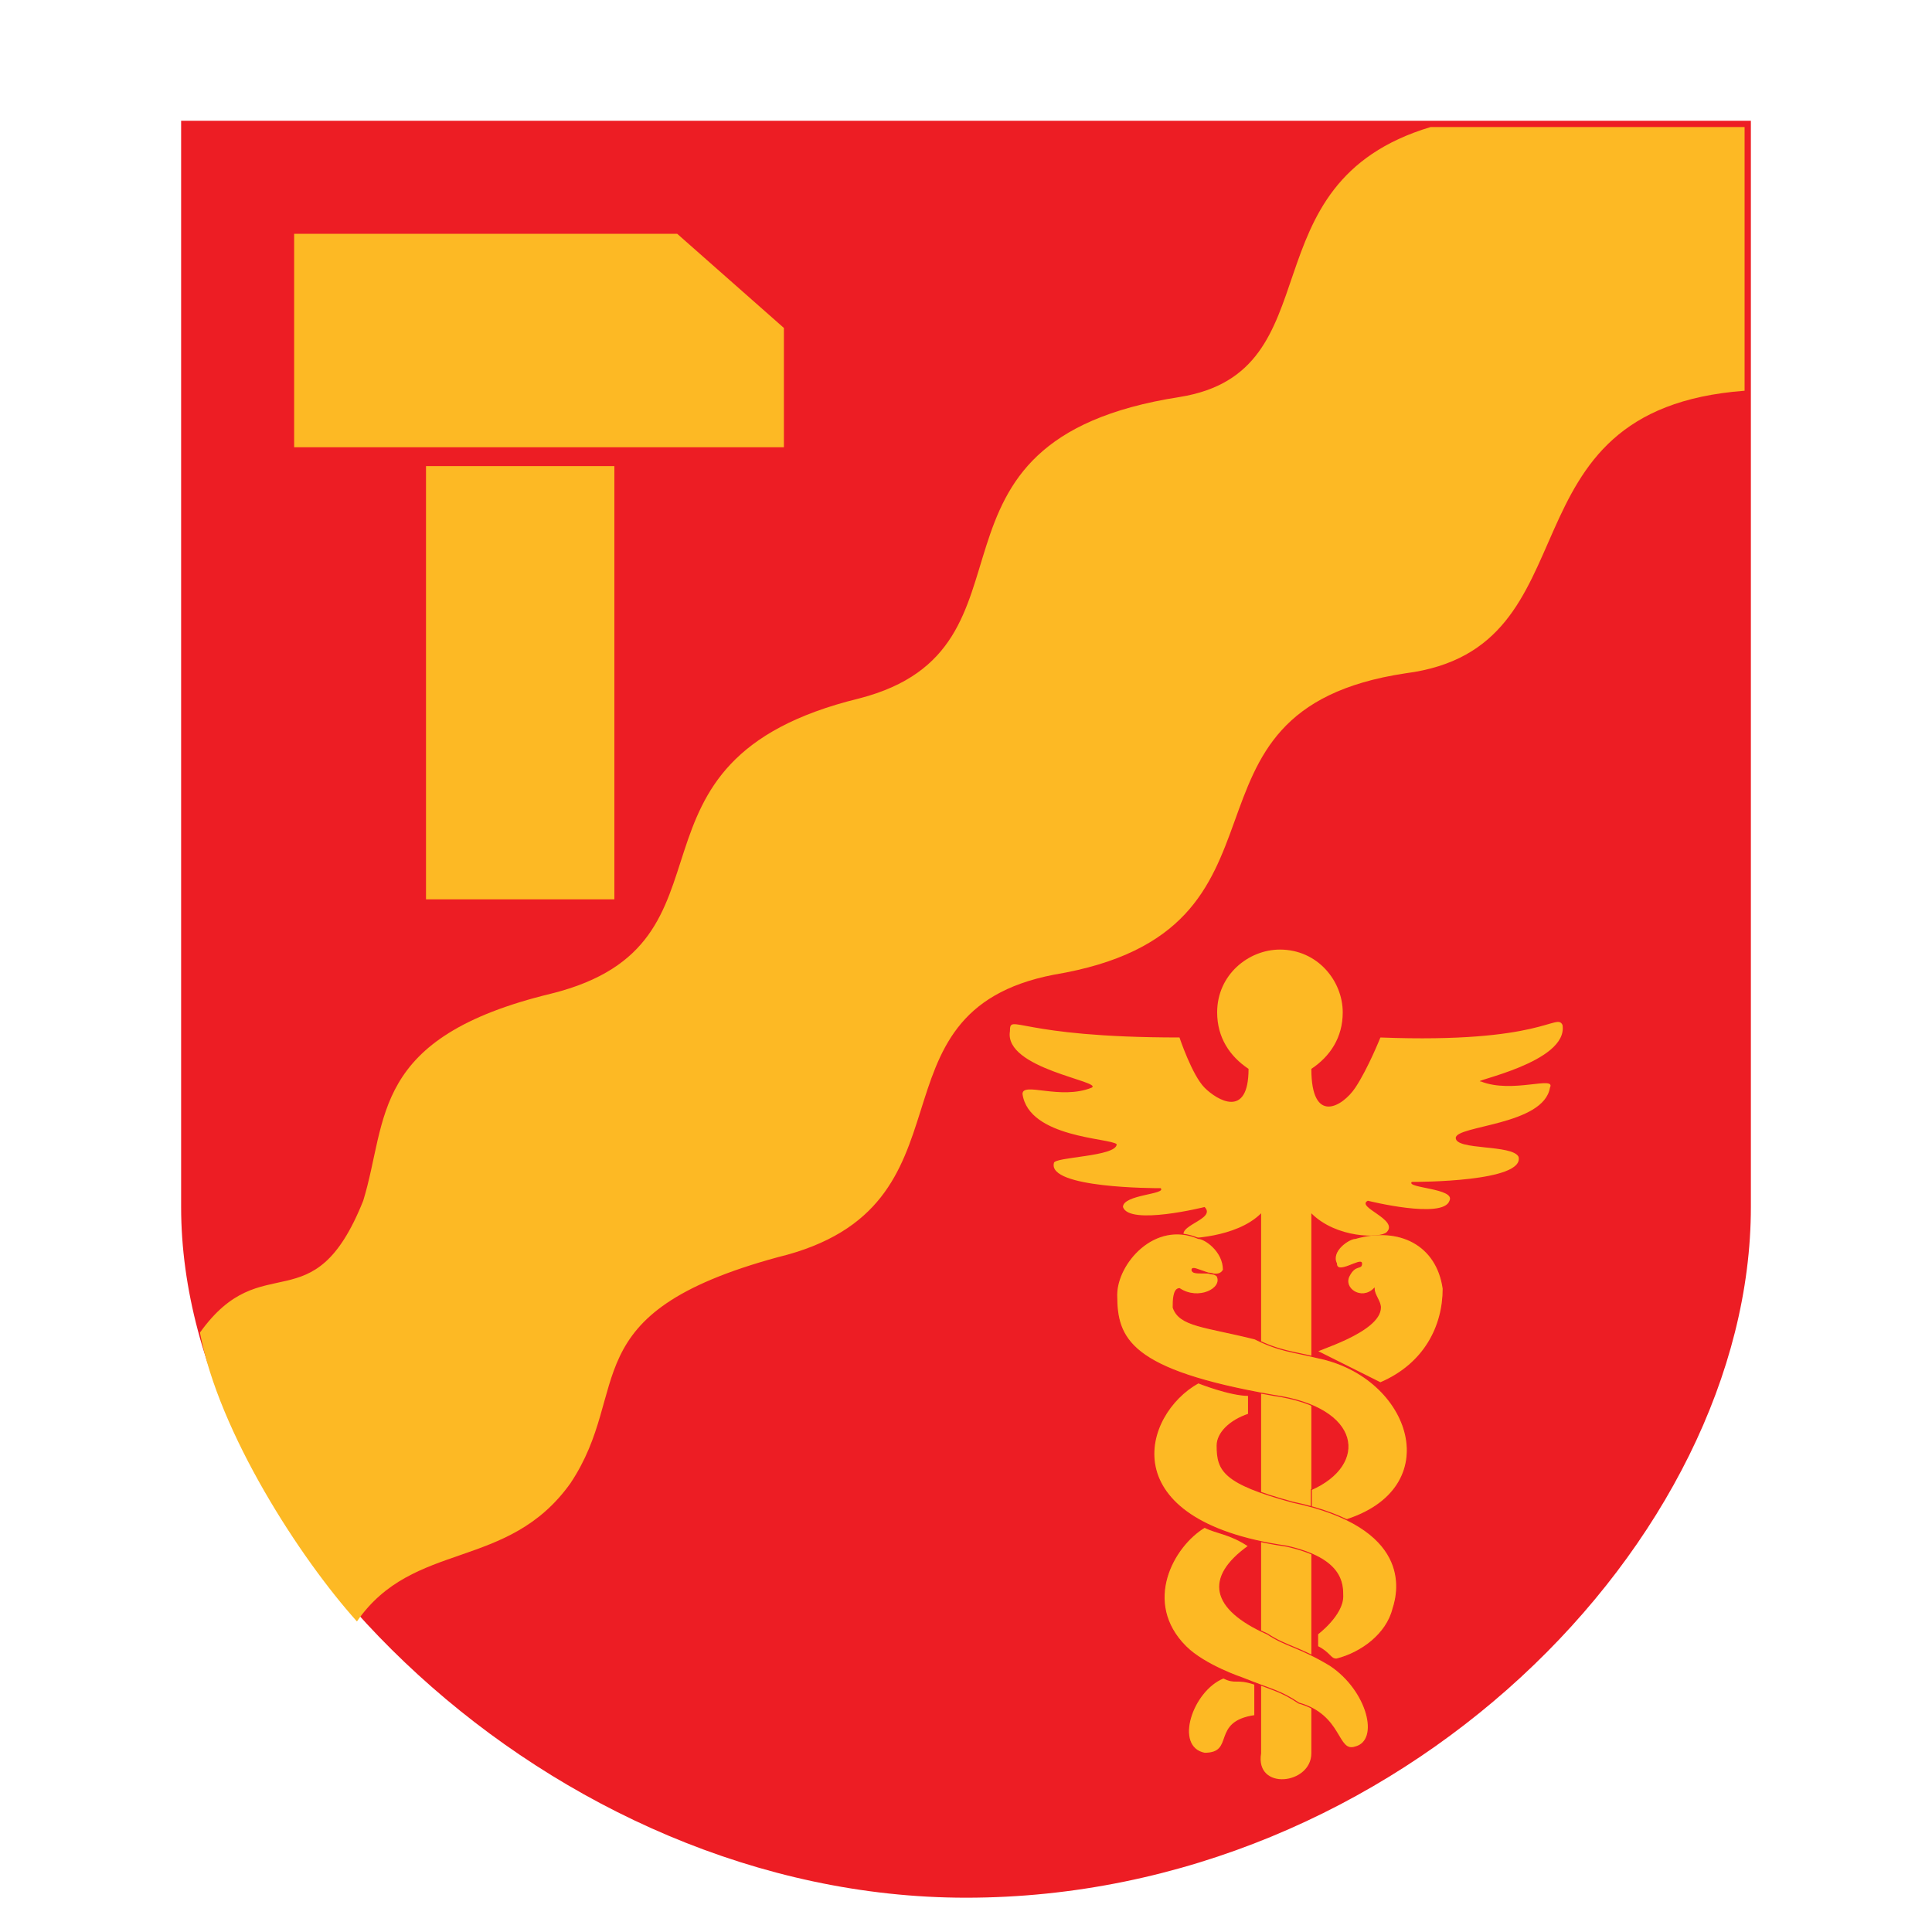 <svg fill="none" xmlns="http://www.w3.org/2000/svg" viewBox="0 0 256 256">
  <path d="M24 16h208v143.936c0 44.096-46.592 91.52-104 91.52-54.912 0-104-48.256-104-91.52V16z" fill="#ED1D24"/>
  <path d="M26.495 176.576c8.32-11.648 14.976-.832 21.632-17.472 3.328-10.816.832-21.632 24.96-27.456 26.624-6.656 6.656-30.784 40.768-39.104 25.792-6.656 4.992-34.112 42.432-39.936 20.8-3.328 8.32-28.288 33.28-35.776h41.6v34.944c-33.28 2.496-19.136 34.112-44.928 37.44-33.28 4.992-11.648 34.112-46.592 39.936-25.792 4.992-9.152 30.784-36.608 37.44-27.456 7.488-19.136 17.472-27.456 29.952-8.32 11.648-20.8 7.488-28.288 18.304-7.488-8.32-18.304-24.96-20.8-38.272zm156.416-3.328c0 3.328-9.152 5.824-8.32 5.824l8.32 4.16c5.824-2.496 8.32-7.488 8.32-12.48-.832-5.824-5.824-8.32-11.648-6.656-.832 0-3.328 1.664-2.496 3.328 0 1.664 3.328-.832 3.328 0s-.832 0-1.664 1.664 1.664 3.328 3.328 1.664c0 .832.832 1.664.832 2.496z" fill="#FDB924"/>
  <path d="M182.911 173.248c0 3.328-9.152 5.824-8.32 5.824l8.32 4.16c5.824-2.496 8.32-7.488 8.32-12.48-.832-5.824-5.824-8.32-11.648-6.656-.832 0-3.328 1.664-2.496 3.328 0 1.664 3.328-.832 3.328 0s-.832 0-1.664 1.664 1.664 3.328 3.328 1.664c0 .832.832 1.664.832 2.496z" stroke="#ED1D24" stroke-width=".138" stroke-miterlimit="3.864"/>
  <path d="M166.271 223.168v4.16c-5.824.832-2.496 4.992-6.656 4.992-4.16-.832-1.664-8.32 2.496-9.984 1.664.832 1.664 0 4.16.832z" fill="#FDB924"/>
  <path d="M166.271 223.168v4.16c-5.824.832-2.496 4.992-6.656 4.992-4.16-.832-1.664-8.32 2.496-9.984 1.664.832 1.664 0 4.16.832z" stroke="#ED1D24" stroke-width=".138" stroke-miterlimit="3.864"/>
  <path d="M156.287 137.472s1.664 4.992 3.328 6.656c1.664 1.664 5.824 4.16 5.824-2.496-2.496-1.664-4.16-4.16-4.16-7.488 0-4.992 4.16-8.32 8.32-8.32 4.992 0 8.32 4.16 8.32 8.32 0 3.328-1.664 5.824-4.16 7.488 0 7.488 4.16 4.992 5.824 2.496 1.664-2.496 3.328-6.656 3.328-6.656 21.632.832 23.296-3.328 24.128-1.664.832 4.992-12.48 7.488-10.816 7.488 4.16 1.664 9.984-.832 9.152.832-.832 4.992-12.48 4.992-12.48 6.656 0 1.664 7.488.832 8.32 2.496.832 3.328-13.312 3.328-14.144 3.328-.832.832 5.824.832 4.992 2.496-.832 2.496-10.816 0-10.816 0-1.664.832 4.16 2.496 2.496 4.16-.832.832-6.656.832-9.984-2.496v71.552c0 4.16-7.488 4.992-6.656 0v-71.552c-3.328 3.328-9.984 3.328-9.984 3.328-1.664-1.664 4.16-2.496 2.496-4.16 0 0-9.984 2.496-10.816 0 0-1.664 5.824-1.664 4.992-2.496-.832 0-14.976 0-14.144-3.328 0-.832 8.32-.832 8.32-2.496-.832-.832-11.648-.832-12.48-6.656 0-1.664 4.992.832 9.152-.832 1.664-.832-11.648-2.496-10.816-7.488 0-2.496.832.832 22.464.832z" fill="#FDB924"/>
  <path d="M174.591 179.904c12.48 2.496 17.472 17.472 3.328 21.632 0 0-1.664-.832-4.16-1.664v-2.496c7.488-3.328 6.656-10.816-4.992-12.48-19.136-3.328-20.8-7.488-20.8-13.312 0-4.16 4.992-9.984 10.816-7.488.832 0 3.328 1.664 3.328 4.16-.832 1.664-4.16-.832-4.16 0s2.496 0 3.328.832c.832 1.664-2.496 3.328-4.992 1.664-.832 0-.832 1.664-.832 2.496.832 2.496 4.16 2.496 10.816 4.16 3.328 1.664 4.992 1.664 8.32 2.496z" fill="#FDB924"/>
  <path d="M174.591 179.904c12.48 2.496 17.472 17.472 3.328 21.632 0 0-1.664-.832-4.16-1.664v-2.496c7.488-3.328 6.656-10.816-4.992-12.48-19.136-3.328-20.8-7.488-20.8-13.312 0-4.16 4.992-9.984 10.816-7.488.832 0 3.328 1.664 3.328 4.16-.832 1.664-4.16-.832-4.16 0s2.496 0 3.328.832c.832 1.664-2.496 3.328-4.992 1.664-.832 0-.832 1.664-.832 2.496.832 2.496 4.16 2.496 10.816 4.16 3.328 1.664 4.992 1.664 8.32 2.496z" stroke="#ED1D24" stroke-width=".138" stroke-miterlimit="3.864"/>
  <path d="M158.783 183.232s4.16 1.664 6.656 1.664v2.496c-2.496.832-4.16 2.496-4.16 4.16 0 3.328.832 4.992 9.984 7.488 15.808 3.328 14.144 11.648 13.312 14.144-.832 3.328-4.16 5.824-7.488 6.656-.832 0-.832-.832-2.496-1.664v-1.664s3.328-2.496 3.328-4.992c0-1.664 0-4.992-7.488-6.656-23.296-3.328-19.136-17.472-11.648-21.632z" fill="#FDB924"/>
  <path d="M158.783 183.232s4.16 1.664 6.656 1.664v2.496c-2.496.832-4.16 2.496-4.16 4.16 0 3.328.832 4.992 9.984 7.488 15.808 3.328 14.144 11.648 13.312 14.144-.832 3.328-4.16 5.824-7.488 6.656-.832 0-.832-.832-2.496-1.664v-1.664s3.328-2.496 3.328-4.992c0-1.664 0-4.992-7.488-6.656-23.296-3.328-19.136-17.472-11.648-21.632z" stroke="#ED1D24" stroke-width=".138" stroke-miterlimit="3.864"/>
  <path d="M157.119 218.176c2.496 2.496 7.488 4.16 7.488 4.16 4.16 1.664 4.992 1.664 7.488 3.328 5.824 1.664 4.992 6.656 7.488 5.824 3.328-.832 1.664-7.488-3.328-10.816-4.16-2.496-5.824-2.496-8.32-4.16-7.488-3.328-8.32-7.488-2.496-11.648-2.496-1.664-4.16-1.664-5.824-2.496-4.16 2.496-8.32 9.984-2.496 15.808z" fill="#FDB924"/>
  <path d="M157.119 218.176c2.496 2.496 7.488 4.16 7.488 4.16 4.16 1.664 4.992 1.664 7.488 3.328 5.824 1.664 4.992 6.656 7.488 5.824 3.328-.832 1.664-7.488-3.328-10.816-4.16-2.496-5.824-2.496-8.32-4.16-7.488-3.328-8.32-7.488-2.496-11.648-2.496-1.664-4.16-1.664-5.824-2.496-4.16 2.496-8.32 9.984-2.496 15.808z" stroke="#ED1D24" stroke-width=".138" stroke-miterlimit="3.864"/>
  <path d="M81.407 61.76h-24.96v57.408h24.96V61.76zM38.975 30.976h50.752l14.144 12.48v15.808H38.975V30.976z" fill="#FDB924"/>
</svg>
